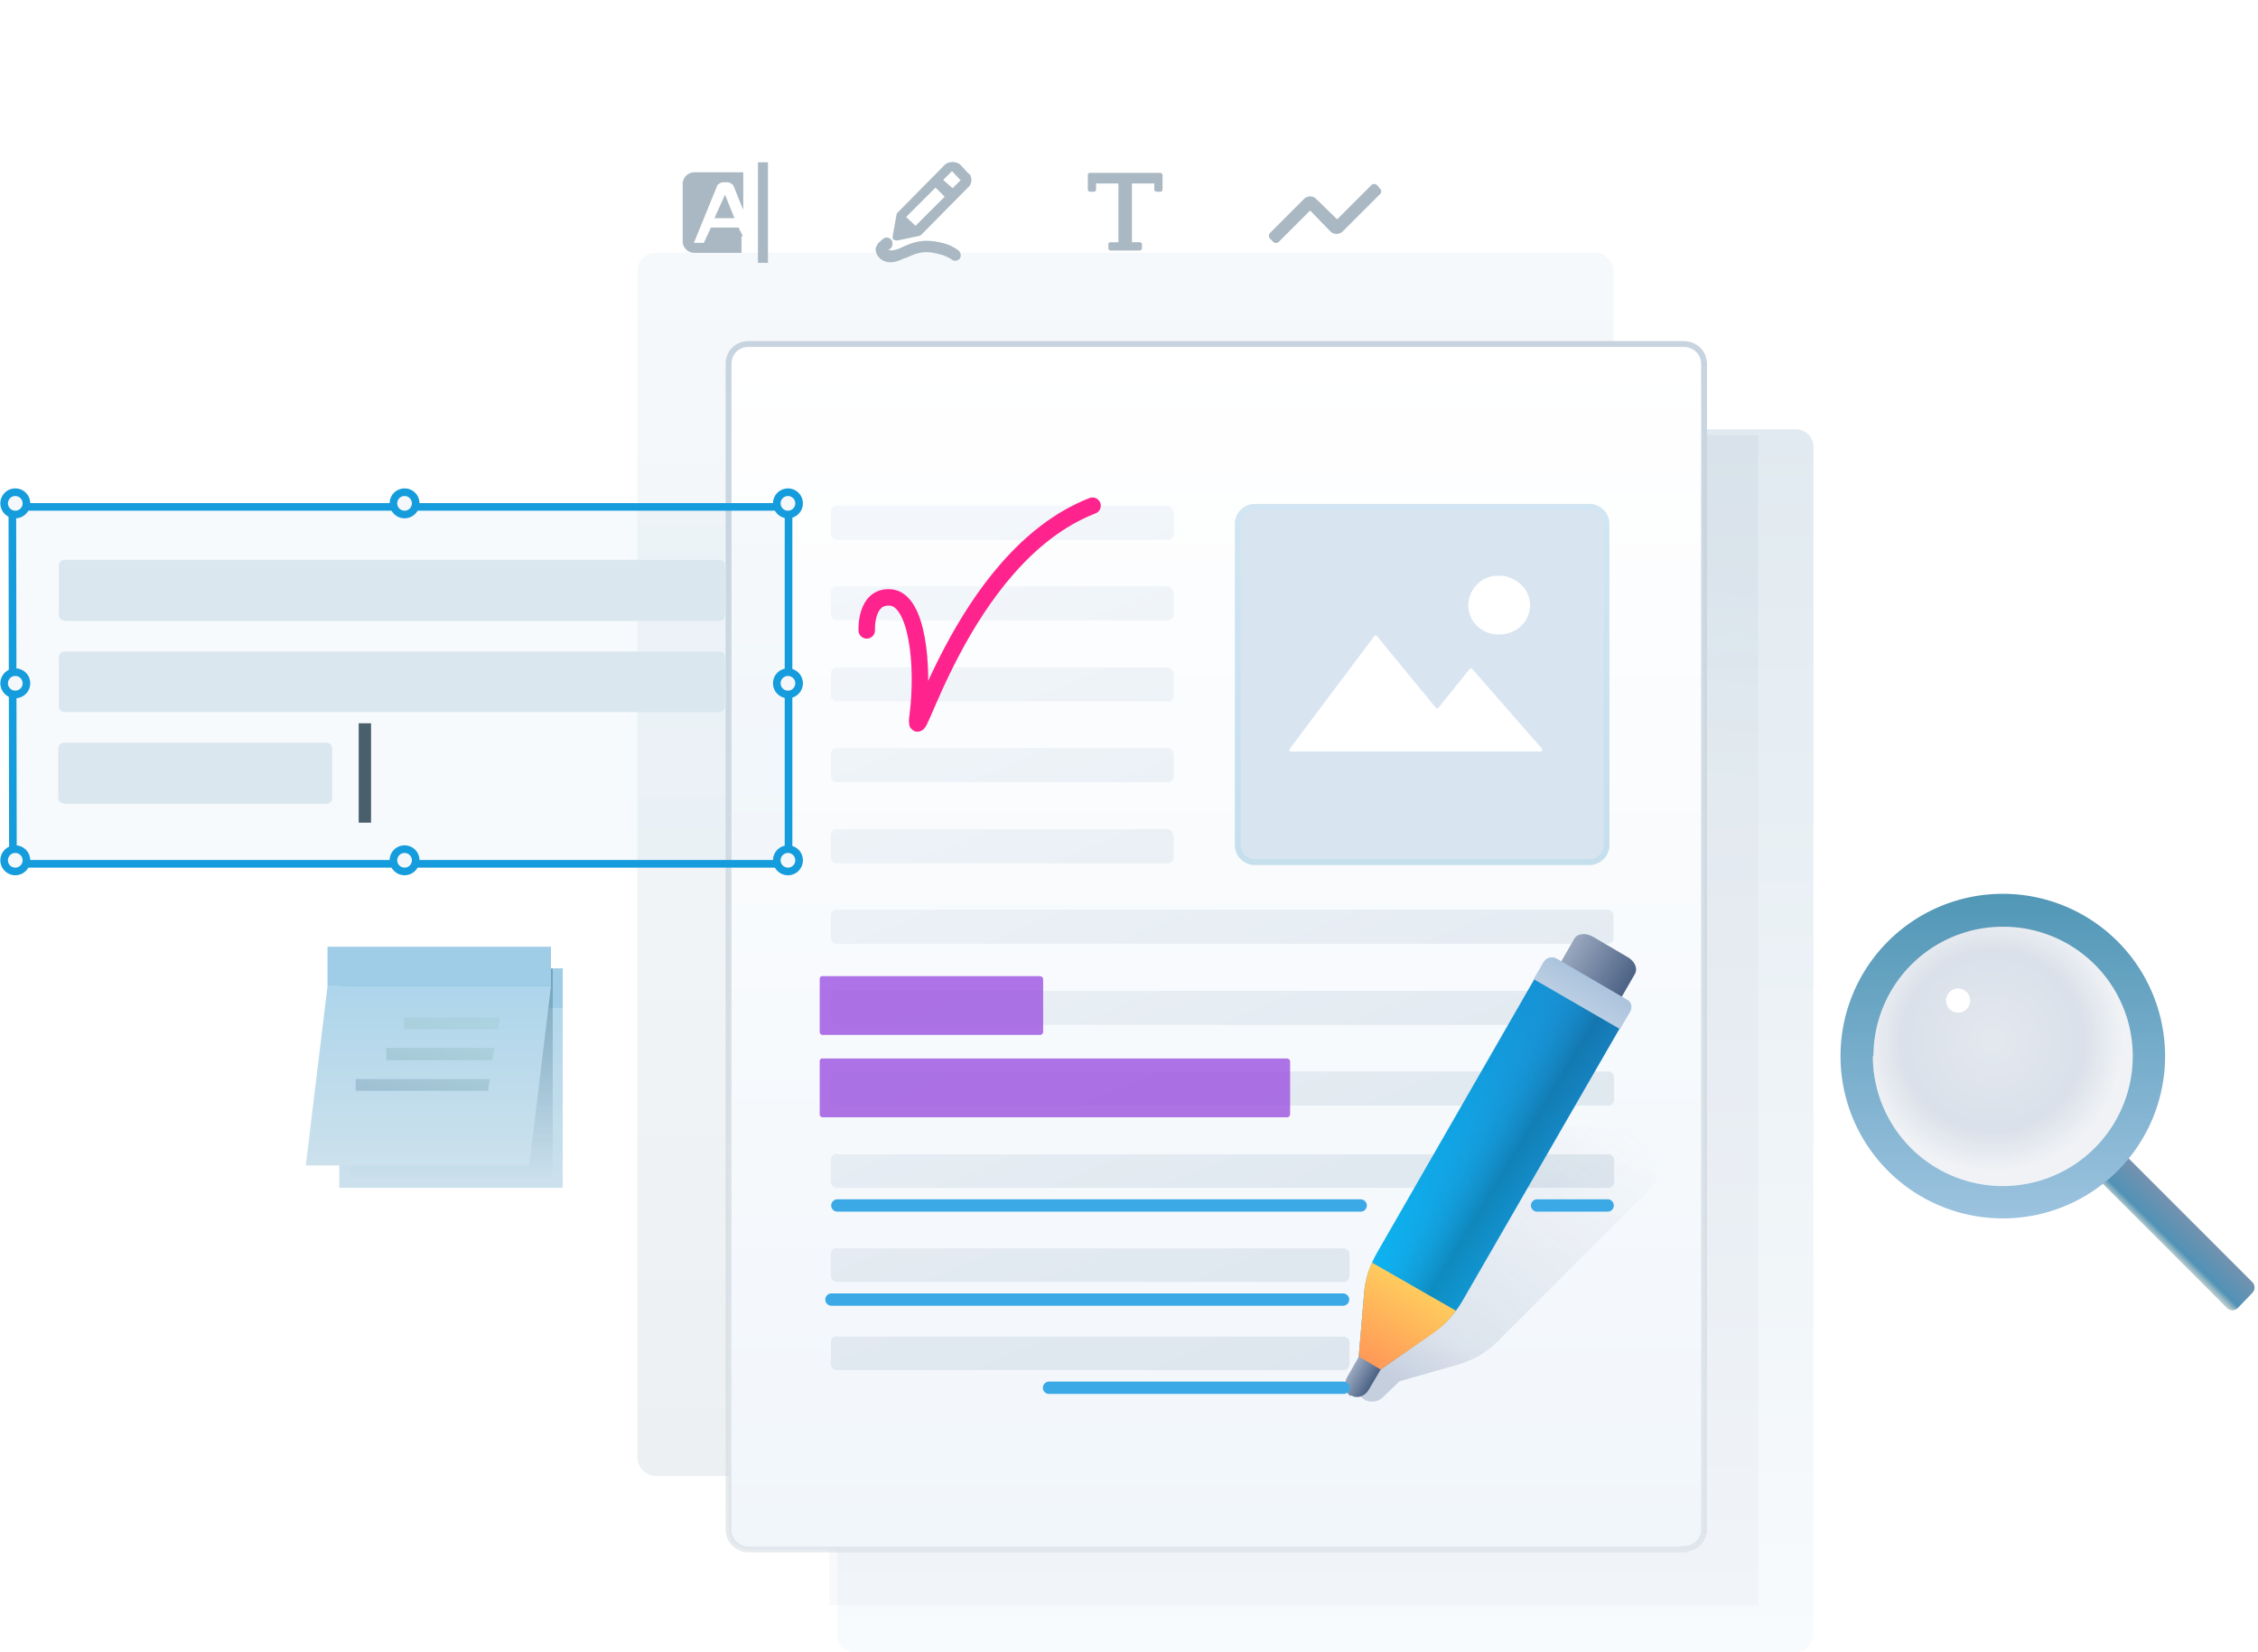 <svg width="384" height="281" fill="none" xmlns="http://www.w3.org/2000/svg"><rect width="166" height="208" rx="3" transform="matrix(1 0 0 -1 142.4 281)" fill="url(#a)"/><g opacity=".1" filter="url(#b)"><path d="M299 74H149a8 8 0 00-8 8v191h158V74z" fill="url(#c)"/></g><rect opacity=".5" x="108.4" y="43" width="166" height="208" rx="3" fill="url(#d)"/><path d="M286.4 263.5h-159c-2 0-3.5-1.5-3.5-3.4V61.9c0-2 1.5-3.4 3.4-3.4h159c2 0 3.5 1.5 3.5 3.4V260c0 1.9-1.5 3.4-3.4 3.4z" fill="url(#e)" stroke="url(#f)"/><path fill-rule="evenodd" clip-rule="evenodd" d="M274.5 183.2a1 1 0 00-1-1H142.3a1 1 0 00-1 1v3.9c0 .5.5.9 1 .9h131.2a1 1 0 001-1v-3.8zm-.1-13.7a1 1 0 00-1-1H142.3a1 1 0 00-1 1v3.8c0 .5.5 1 1 1h131.1a1 1 0 001-1v-3.8zm0-13.8a1 1 0 00-1-1H142.3a1 1 0 00-1 1v3.8c0 .6.5 1 1 1h131.1a1 1 0 001-1v-3.8zM199.5 142a1 1 0 00-1-1h-56.2a1 1 0 00-1 1v3.8c0 .5.5 1 1 1h56.3a1 1 0 001-1V142zm0-13.8a1 1 0 00-1-1h-56.2a1 1 0 00-1 1v3.8c0 .6.5 1 1 1h56.3a1 1 0 001-1v-3.8zm0-13.7a1 1 0 00-1-1h-56.2a1 1 0 00-1 1v3.8c0 .5.5 1 1 1h56.3a1 1 0 001-1v-3.8zm0-13.8a1 1 0 00-1-1h-56.2a1 1 0 00-1 1v3.8c0 .6.5 1 1 1h56.3a1 1 0 001-1v-3.8zm0-13.8a1 1 0 00-1-.9h-56.2a1 1 0 00-1 1v3.8c0 .5.5 1 1 1h56.3a1 1 0 001-1v-3.9z" fill="url(#g)"/><path d="M142.3 196.3h131.2c.5 0 1 .4 1 1v3.8a1 1 0 01-1 .9H142.3a1 1 0 01-1-1v-3.8c0-.5.5-1 1-1z" fill="url(#h)"/><path d="M142.3 212.3h86.2c.5 0 1 .4 1 1v3.8a1 1 0 01-1 .9h-86.2a1 1 0 01-1-1v-3.8c0-.5.5-1 1-1z" fill="url(#i)"/><path d="M142.3 227.3h86.2c.5 0 1 .4 1 1v3.8a1 1 0 01-1 .9h-86.2a1 1 0 01-1-1v-3.8c0-.5.5-1 1-1z" fill="url(#j)"/><path d="M213.4 86.2h57a2.9 2.9 0 012.8 2.8v54.8a2.9 2.9 0 01-2.8 2.8h-57a2.9 2.9 0 01-2.9-2.8V89a2.9 2.9 0 012.9-2.8z" fill="#D8E5F1" stroke="url(#k)"/><path fill-rule="evenodd" clip-rule="evenodd" d="M219.5 127.8a.3.3 0 01-.2-.4l14.4-19.2a.3.3 0 01.5 0l10 12.2a.3.3 0 00.4 0l5.3-6.6a.3.3 0 01.5 0l11.8 13.5a.3.3 0 01-.2.5h-42.5zm40.7-24.9c0-2.7-2.4-5-5.3-5a5.1 5.1 0 00-5.2 5c0 2.8 2.3 5 5.2 5 3 0 5.3-2.2 5.3-5z" fill="#fff"/><path opacity=".4" fill-rule="evenodd" clip-rule="evenodd" d="M281.5 195.2a3.5 3.5 0 00-3.5-3.6h-14.1l-23 23a14 14 0 00-2 2.6l-.3.5-.5 1-.2.5-.6 1.4-3 10.6-2.8 2.7a2.6 2.6 0 103.7 3.7l2.8-2.7 10.5-3a13.7 13.7 0 001.5-.6l.5-.2 1-.5.4-.3a14 14 0 002.6-2l27-27v-6.1z" fill="url(#l)"/><path fill-rule="evenodd" clip-rule="evenodd" d="M243.9 226.5l-10.7 7.5c-1.1.8-2.4 0-2.3-1.3l1.1-13c.2-2.3 1-4.6 2.2-6.7l27.6-48 14.5 8.4-27.7 48c-1.2 2-2.8 3.8-4.7 5.1z" fill="url(#m)"/><path fill-rule="evenodd" clip-rule="evenodd" d="M243.9 226.5l-10.7 7.5c-1.1.8-2.4 0-2.3-1.3l1.1-13c.2-2.3 1-4.6 2.2-6.7l27.6-48 14.5 8.4-27.7 48c-1.2 2-2.8 3.8-4.7 5.1z" fill="url(#n)" fill-opacity=".3"/><path fill-rule="evenodd" clip-rule="evenodd" d="M275 170.9l-10.3-6 3-5.2c.5-1 2-1.1 3.2-.4l5.8 3.4c1.3.7 1.9 2 1.3 3l-3 5.2z" fill="url(#o)"/><path fill-rule="evenodd" clip-rule="evenodd" d="M275.5 175l-14.7-8.5 1.7-2.9c.5-.8 1.4-1 2.2-.6l12 7c.7.3 1 1.3.5 2.1l-1.7 2.9z" fill="url(#p)"/><path fill-rule="evenodd" clip-rule="evenodd" d="M233.3 214.7a16.1 16.1 0 00-1.3 5l-1.1 13c-.1 1.3 1.2 2 2.3 1.3l10.7-7.4a16.1 16.1 0 003.7-3.7l-14.3-8.2z" fill="url(#q)"/><path fill-rule="evenodd" clip-rule="evenodd" d="M229.7 237.4c-1-.6-1.3-2-.6-3.2l2-3.5 3.7 2.2-2 3.4c-.7 1.2-2 1.6-3 1z" fill="url(#r)"/><path d="M139.4 180.5c0-.3.2-.5.4-.5h79c.3 0 .6.2.6.5v9c0 .3-.3.5-.5.5h-79a.5.5 0 01-.5-.5v-9zm0-14c0-.3.2-.5.4-.5h37c.3 0 .6.2.6.5v9c0 .3-.3.5-.5.5h-37a.5.5 0 01-.5-.5v-9z" fill="#9B51E0" opacity=".8"/><path d="M142.4 205h89m-90 16h87m-50 15h50.1m44.9-31h-12" stroke="#3CA9E7" stroke-width="2.1" stroke-miterlimit="10" stroke-linecap="round"/><path d="M147.4 107.2s-.3-5.9 4-5.6c4.7.3 5.7 11.9 4.7 19.8-1.3 9.7 7-26.6 29.7-35.4" stroke="#FF238D" stroke-width="2.8" stroke-miterlimit="10" stroke-linecap="round"/><g clip-path="url(#s)"><path fill="#AECDE2" fill-opacity=".1" stroke="#159CDC" stroke-width="1.3" d="M2.1 86.2h132v60.7H2.2z"/><path fill="#495F6C" d="M61 123h2.1v16.9H61z"/><circle cx="2.6" cy="85.6" r="1.9" fill="#F5F8FA" stroke="#159CDC" stroke-width="1.3"/><circle cx="68.8" cy="85.6" r="1.9" fill="#F5F8FA" stroke="#159CDC" stroke-width="1.3"/><circle cx="134" cy="85.6" r="1.9" fill="#F5F8FA" stroke="#159CDC" stroke-width="1.3"/><circle cx="2.6" cy="146.3" r="1.9" fill="#F5F8FA" stroke="#159CDC" stroke-width="1.3"/><circle cx="68.8" cy="146.3" r="1.9" fill="#F5F8FA" stroke="#159CDC" stroke-width="1.3"/><circle cx="134" cy="146.3" r="1.9" fill="#F5F8FA" stroke="#159CDC" stroke-width="1.3"/><circle cx="2.6" cy="116.2" r="1.9" fill="#F5F8FA" stroke="#159CDC" stroke-width="1.3"/><circle cx="134" cy="116.2" r="1.9" fill="#F5F8FA" stroke="#159CDC" stroke-width="1.3"/></g><path d="M10.9 105.6h111.4c.6 0 1-.5 1-1.1v-8.3c0-.6-.4-1-1-1H11a1 1 0 00-1 1v8.3c0 .6.4 1 1 1zm0 15.5h111.4c.6 0 1-.5 1-1v-8.3c0-.6-.4-1-1-1H11a1 1 0 00-1 1v8.3c0 .5.4 1 1 1zm0 15.6h44.6c.6 0 1-.5 1-1v-8.4c0-.6-.4-1-1-1H10.9a1 1 0 00-1 1v8.3c0 .6.4 1 1 1z" fill="#DAE7EF"/><g filter="url(#t)" fill="#A9B8C2"><path d="M128.9 15.6h1.7v17.1h-1.7V15.6z"/><path fill-rule="evenodd" clip-rule="evenodd" d="M121.5 25.1h3.4l-1.6-4-1.8 4zm4.8 3l-.7-1.4h-4.7l-1.2 2.6H118l4-9.8c.3-.3.6-.5 1-.5h.8c.3 0 .7.3.9.5l1.7 4.2v-6.4H118a2 2 0 00-1.9 1.9v10a2 2 0 002 1.8h8v-2.8h.2z"/></g><g filter="url(#u)" fill-rule="evenodd" clip-rule="evenodd" fill="#A9B8C2"><path d="M163 30.6c.4.3.5 1 .2 1.4a1 1 0 01-1.4.1 5.8 5.8 0 00-1.8-.8c-2.8-.8-4-.3-5.8.5l-.6.2c-.6.3-1.4.6-2.2.6-.6 0-1.2-.2-1.7-.6-.2-.2-.7-.7-.8-1.5 0-.4.2-.8.5-1.2l.8-.7a1 1 0 011.4.2c.3.5.2 1.2-.2 1.5a1.2 1.2 0 00-.3.2c.2.1.7.2 2-.3l.4-.2c2-.9 3.7-1.5 7.1-.6a7 7 0 012.4 1.2z"/><path d="M165.2 18.7c0 .4-.2.9-.6 1.2l-7.9 8-.3.2-3.8.8-.6-.1c-.2-.2-.2-.3-.2-.6l.7-3.9.3-.3 7.9-8c.7-.6 1.9-.6 2.6 0l1.4 1.5c.3.1.5.6.5 1.2zm-4.5 2.8l-1.6-1.6-5 5 1.6 1.5 5-5zm2.7-2.8l-1.5-1.6-1.5 1.5L162 20l1.4-1.4z"/></g><g filter="url(#v)"><path fill-rule="evenodd" clip-rule="evenodd" d="M197.7 17.8v2.5a.4.4 0 01-.3.3h-.7a.4.4 0 01-.4-.4v-1h-3.8v10h1.3c.2 0 .4.1.4.3v.7a.4.4 0 01-.4.4h-5a.4.4 0 01-.3-.4v-.7c0-.2.2-.3.4-.3h1.3v-10h-3.8v1a.4.4 0 01-.3.4h-.8a.4.4 0 01-.3-.4v-2.4c0-.2.1-.4.3-.4h12a.4.4 0 01.4.4z" fill="#A9B8C2"/></g><g filter="url(#w)"><path fill-rule="evenodd" clip-rule="evenodd" d="M234.2 19.5a.7.7 0 00-1 0l-5.8 5.8-3.6-3.5a1.4 1.4 0 00-1-.4 1.5 1.5 0 00-1 .4l-5.8 5.8a.7.7 0 00-.2.5.7.7 0 00.2.5l.5.5c.3.3.7.3 1 0l5.3-5.3 3.5 3.6a1.5 1.5 0 002 0l6.4-6.4a.7.7 0 00.2-.4.7.7 0 00-.2-.5l-.5-.6z" fill="#A9B8C2"/></g><path d="M383 218a1.3 1.3 0 010 1.9l-2.4 2.5a1.3 1.3 0 01-1.9 0l-21-21a1.3 1.3 0 010-1.8l2.6-2.5a1.3 1.3 0 011.8 0l21 21z" fill="url(#x)"/><path fill-rule="evenodd" clip-rule="evenodd" d="M340.6 207.2a27.6 27.6 0 100-55.2 27.6 27.6 0 000 55.2zm-22-27.6a22 22 0 0122-22 22 22 0 0115.6 6.4 22 22 0 016.5 15.6 22 22 0 01-44.2 0z" fill="url(#y)"/><path opacity=".2" d="M340.6 201.7a22 22 0 100-44.2 22 22 0 000 44.2z" fill="url(#z)"/><path d="M333 172.2a2 2 0 100-4.1 2 2 0 000 4.1z" fill="#fff"/><path fill="url(#A)" d="M57.7 164.7h38V202h-38z"/><path fill="#9FCCE6" d="M57.7 164.7h38v6.7h-38z"/><path fill="url(#B)" fill-opacity=".4" d="M59.7 164.7H94v35.8H59.7z"/><path d="M55.7 167.7h38L90 198.2H52l3.7-30.5z" fill="url(#C)"/><path fill-rule="evenodd" clip-rule="evenodd" d="M85 173H68.7v2h16l.3-2zm-.9 5.2H65.7v2.1h18l.4-2.1zm-.9 5.3H60.5v2H83l.3-2z" fill="url(#D)"/><path fill="#9FCCE6" d="M55.7 161h38v6.7h-38z"/><defs><linearGradient id="a" x1="83" y1="208" x2="83" y2="0" gradientUnits="userSpaceOnUse"><stop stop-color="#E1EAF0"/><stop offset="1" stop-color="#F8FBFD"/></linearGradient><linearGradient id="c" x1="252.9" y1="97" x2="234.2" y2="284.4" gradientUnits="userSpaceOnUse"><stop stop-color="#364F7F" stop-opacity=".5"/><stop offset=".2" stop-color="#364F7F" stop-opacity=".3"/><stop offset="1" stop-color="#364F7F" stop-opacity=".3"/></linearGradient><linearGradient id="d" x1="191.4" y1="251" x2="191.4" y2="43" gradientUnits="userSpaceOnUse"><stop stop-color="#DBE2E8"/><stop offset="1" stop-color="#EDF4F9"/></linearGradient><linearGradient id="e" x1="206.9" y1="58" x2="206.9" y2="264" gradientUnits="userSpaceOnUse"><stop stop-color="#fff"/><stop offset="1" stop-color="#F1F6FB"/></linearGradient><linearGradient id="f" x1="206.9" y1="58" x2="206.9" y2="264" gradientUnits="userSpaceOnUse"><stop stop-color="#C7D4DF"/><stop offset="1" stop-color="#D0D7DD" stop-opacity=".5"/></linearGradient><linearGradient id="g" x1="228.9" y1="238.5" x2="168.2" y2="87.6" gradientUnits="userSpaceOnUse"><stop stop-color="#DCE5ED"/><stop offset="1" stop-color="#F3F7FB"/></linearGradient><linearGradient id="h" x1="228.9" y1="238.5" x2="168.2" y2="87.6" gradientUnits="userSpaceOnUse"><stop stop-color="#DCE5ED"/><stop offset="1" stop-color="#F3F7FB"/></linearGradient><linearGradient id="i" x1="228.9" y1="238.5" x2="168.2" y2="87.6" gradientUnits="userSpaceOnUse"><stop stop-color="#DCE5ED"/><stop offset="1" stop-color="#F3F7FB"/></linearGradient><linearGradient id="j" x1="228.9" y1="238.5" x2="168.2" y2="87.6" gradientUnits="userSpaceOnUse"><stop stop-color="#DCE5ED"/><stop offset="1" stop-color="#F3F7FB"/></linearGradient><linearGradient id="k" x1="241.9" y1="85.7" x2="241.9" y2="147.1" gradientUnits="userSpaceOnUse"><stop stop-color="#D1E6F2"/><stop offset="1" stop-color="#C5DFED"/></linearGradient><linearGradient id="l" x1="241.6" y1="238.4" x2="277" y2="191.6" gradientUnits="userSpaceOnUse"><stop stop-color="#364F7F" stop-opacity=".6"/><stop offset=".2" stop-color="#364F7F" stop-opacity=".3"/><stop offset="1" stop-color="#364F7F" stop-opacity="0"/></linearGradient><linearGradient id="m" x1="231.6" y1="234.1" x2="269" y2="169.3" gradientUnits="userSpaceOnUse"><stop stop-color="#09BDF8"/><stop offset="1" stop-color="#1591D4"/></linearGradient><linearGradient id="n" x1="266" y1="191.9" x2="251.9" y2="183.3" gradientUnits="userSpaceOnUse"><stop stop-color="#1C568C"/><stop offset=".3" stop-color="#123555"/><stop offset="1" stop-color="#40A3FF" stop-opacity="0"/></linearGradient><linearGradient id="o" x1="267.1" y1="161.7" x2="276.6" y2="167.2" gradientUnits="userSpaceOnUse"><stop offset="0" stop-color="#96A5BC"/><stop offset="1" stop-color="#4F6587"/></linearGradient><linearGradient id="p" x1="268.2" y1="170.7" x2="270.7" y2="166.4" gradientUnits="userSpaceOnUse"><stop stop-color="#BACEE2"/><stop offset="1" stop-color="#ABC3DD"/></linearGradient><linearGradient id="q" x1="231.6" y1="234.1" x2="240.4" y2="218.8" gradientUnits="userSpaceOnUse"><stop stop-color="#FF9057"/><stop offset="1" stop-color="#FFCB5D"/></linearGradient><linearGradient id="r" x1="229.7" y1="233.6" x2="233" y2="235.5" gradientUnits="userSpaceOnUse"><stop offset="0" stop-color="#96A5BC"/><stop offset="1" stop-color="#4F6587"/></linearGradient><linearGradient id="x" x1="372.2" y1="207.3" x2="368" y2="211.6" gradientUnits="userSpaceOnUse"><stop stop-color="#7392AF"/><stop offset=".8" stop-color="#5192B6"/><stop offset="1" stop-color="#B2C8CB"/></linearGradient><linearGradient id="y" x1="340.6" y1="152" x2="340.6" y2="207.2" gradientUnits="userSpaceOnUse"><stop stop-color="#5197B6"/><stop offset="1" stop-color="#9CC3DF"/></linearGradient><linearGradient id="A" x1="76.7" y1="164.7" x2="76.7" y2="202" gradientUnits="userSpaceOnUse"><stop stop-color="#ADD5EB"/><stop offset="1" stop-color="#CCE1EC"/></linearGradient><linearGradient id="B" x1="76.8" y1="164.7" x2="76.8" y2="200.5" gradientUnits="userSpaceOnUse"><stop stop-color="#316677"/><stop offset="1" stop-color="#315177" stop-opacity="0"/></linearGradient><linearGradient id="C" x1="72.9" y1="167.7" x2="72.9" y2="198.2" gradientUnits="userSpaceOnUse"><stop stop-color="#ADD5EB"/><stop offset="1" stop-color="#CCE1EC"/></linearGradient><linearGradient id="D" x1="70.6" y1="186.6" x2="74.1" y2="172.1" gradientUnits="userSpaceOnUse"><stop stop-color="#9FC1D3"/><stop offset="1" stop-color="#A1CBD0" stop-opacity=".4"/></linearGradient><filter id="b" x="137" y="70" width="166" height="207" filterUnits="userSpaceOnUse" color-interpolation-filters="sRGB"><feFlood flood-opacity="0" result="BackgroundImageFix"/><feBlend in="SourceGraphic" in2="BackgroundImageFix" result="shape"/><feGaussianBlur stdDeviation="2" result="effect1_foregroundBlur_1025_76754"/></filter><filter id="t" x="92.4" y="-3" width="62" height="62" filterUnits="userSpaceOnUse" color-interpolation-filters="sRGB"><feFlood flood-opacity="0" result="BackgroundImageFix"/><feColorMatrix in="SourceAlpha" values="0 0 0 0 0 0 0 0 0 0 0 0 0 0 0 0 0 0 127 0" result="hardAlpha"/><feOffset dy="8"/><feGaussianBlur stdDeviation="6"/><feColorMatrix values="0 0 0 0 0.102 0 0 0 0 0.286 0 0 0 0 0.443 0 0 0 0.06 0"/><feBlend in2="BackgroundImageFix" result="effect1_dropShadow_1025_76754"/><feColorMatrix in="SourceAlpha" values="0 0 0 0 0 0 0 0 0 0 0 0 0 0 0 0 0 0 127 0" result="hardAlpha"/><feOffset dy="4"/><feGaussianBlur stdDeviation="8"/><feColorMatrix values="0 0 0 0 0.102 0 0 0 0 0.286 0 0 0 0 0.443 0 0 0 0.04 0"/><feBlend in2="effect1_dropShadow_1025_76754" result="effect2_dropShadow_1025_76754"/><feBlend in="SourceGraphic" in2="effect2_dropShadow_1025_76754" result="shape"/></filter><filter id="u" x="126.4" y="-3" width="62" height="62" filterUnits="userSpaceOnUse" color-interpolation-filters="sRGB"><feFlood flood-opacity="0" result="BackgroundImageFix"/><feColorMatrix in="SourceAlpha" values="0 0 0 0 0 0 0 0 0 0 0 0 0 0 0 0 0 0 127 0" result="hardAlpha"/><feOffset dy="8"/><feGaussianBlur stdDeviation="6"/><feColorMatrix values="0 0 0 0 0.102 0 0 0 0 0.286 0 0 0 0 0.443 0 0 0 0.06 0"/><feBlend in2="BackgroundImageFix" result="effect1_dropShadow_1025_76754"/><feColorMatrix in="SourceAlpha" values="0 0 0 0 0 0 0 0 0 0 0 0 0 0 0 0 0 0 127 0" result="hardAlpha"/><feOffset dy="4"/><feGaussianBlur stdDeviation="8"/><feColorMatrix values="0 0 0 0 0.102 0 0 0 0 0.286 0 0 0 0 0.443 0 0 0 0.04 0"/><feBlend in2="effect1_dropShadow_1025_76754" result="effect2_dropShadow_1025_76754"/><feBlend in="SourceGraphic" in2="effect2_dropShadow_1025_76754" result="shape"/></filter><filter id="v" x="160.4" y="-3" width="62" height="62" filterUnits="userSpaceOnUse" color-interpolation-filters="sRGB"><feFlood flood-opacity="0" result="BackgroundImageFix"/><feColorMatrix in="SourceAlpha" values="0 0 0 0 0 0 0 0 0 0 0 0 0 0 0 0 0 0 127 0" result="hardAlpha"/><feOffset dy="8"/><feGaussianBlur stdDeviation="6"/><feColorMatrix values="0 0 0 0 0.102 0 0 0 0 0.286 0 0 0 0 0.443 0 0 0 0.06 0"/><feBlend in2="BackgroundImageFix" result="effect1_dropShadow_1025_76754"/><feColorMatrix in="SourceAlpha" values="0 0 0 0 0 0 0 0 0 0 0 0 0 0 0 0 0 0 127 0" result="hardAlpha"/><feOffset dy="4"/><feGaussianBlur stdDeviation="8"/><feColorMatrix values="0 0 0 0 0.102 0 0 0 0 0.286 0 0 0 0 0.443 0 0 0 0.04 0"/><feBlend in2="effect1_dropShadow_1025_76754" result="effect2_dropShadow_1025_76754"/><feBlend in="SourceGraphic" in2="effect2_dropShadow_1025_76754" result="shape"/></filter><filter id="w" x="194.4" y="-3" width="62" height="62" filterUnits="userSpaceOnUse" color-interpolation-filters="sRGB"><feFlood flood-opacity="0" result="BackgroundImageFix"/><feColorMatrix in="SourceAlpha" values="0 0 0 0 0 0 0 0 0 0 0 0 0 0 0 0 0 0 127 0" result="hardAlpha"/><feOffset dy="8"/><feGaussianBlur stdDeviation="6"/><feColorMatrix values="0 0 0 0 0.102 0 0 0 0 0.286 0 0 0 0 0.443 0 0 0 0.06 0"/><feBlend in2="BackgroundImageFix" result="effect1_dropShadow_1025_76754"/><feColorMatrix in="SourceAlpha" values="0 0 0 0 0 0 0 0 0 0 0 0 0 0 0 0 0 0 127 0" result="hardAlpha"/><feOffset dy="4"/><feGaussianBlur stdDeviation="8"/><feColorMatrix values="0 0 0 0 0.102 0 0 0 0 0.286 0 0 0 0 0.443 0 0 0 0.04 0"/><feBlend in2="effect1_dropShadow_1025_76754" result="effect2_dropShadow_1025_76754"/><feBlend in="SourceGraphic" in2="effect2_dropShadow_1025_76754" result="shape"/></filter><radialGradient id="z" cx="0" cy="0" r="1" gradientUnits="userSpaceOnUse" gradientTransform="translate(338.9 177) scale(22.045)"><stop stop-color="#738FAF"/><stop offset=".7" stop-color="#486796"/><stop offset="1" stop-color="#B2BCCB"/></radialGradient><clipPath id="s"><path fill="#fff" transform="translate(0 83)" d="M0 0h137.3v66H0z"/></clipPath></defs></svg>